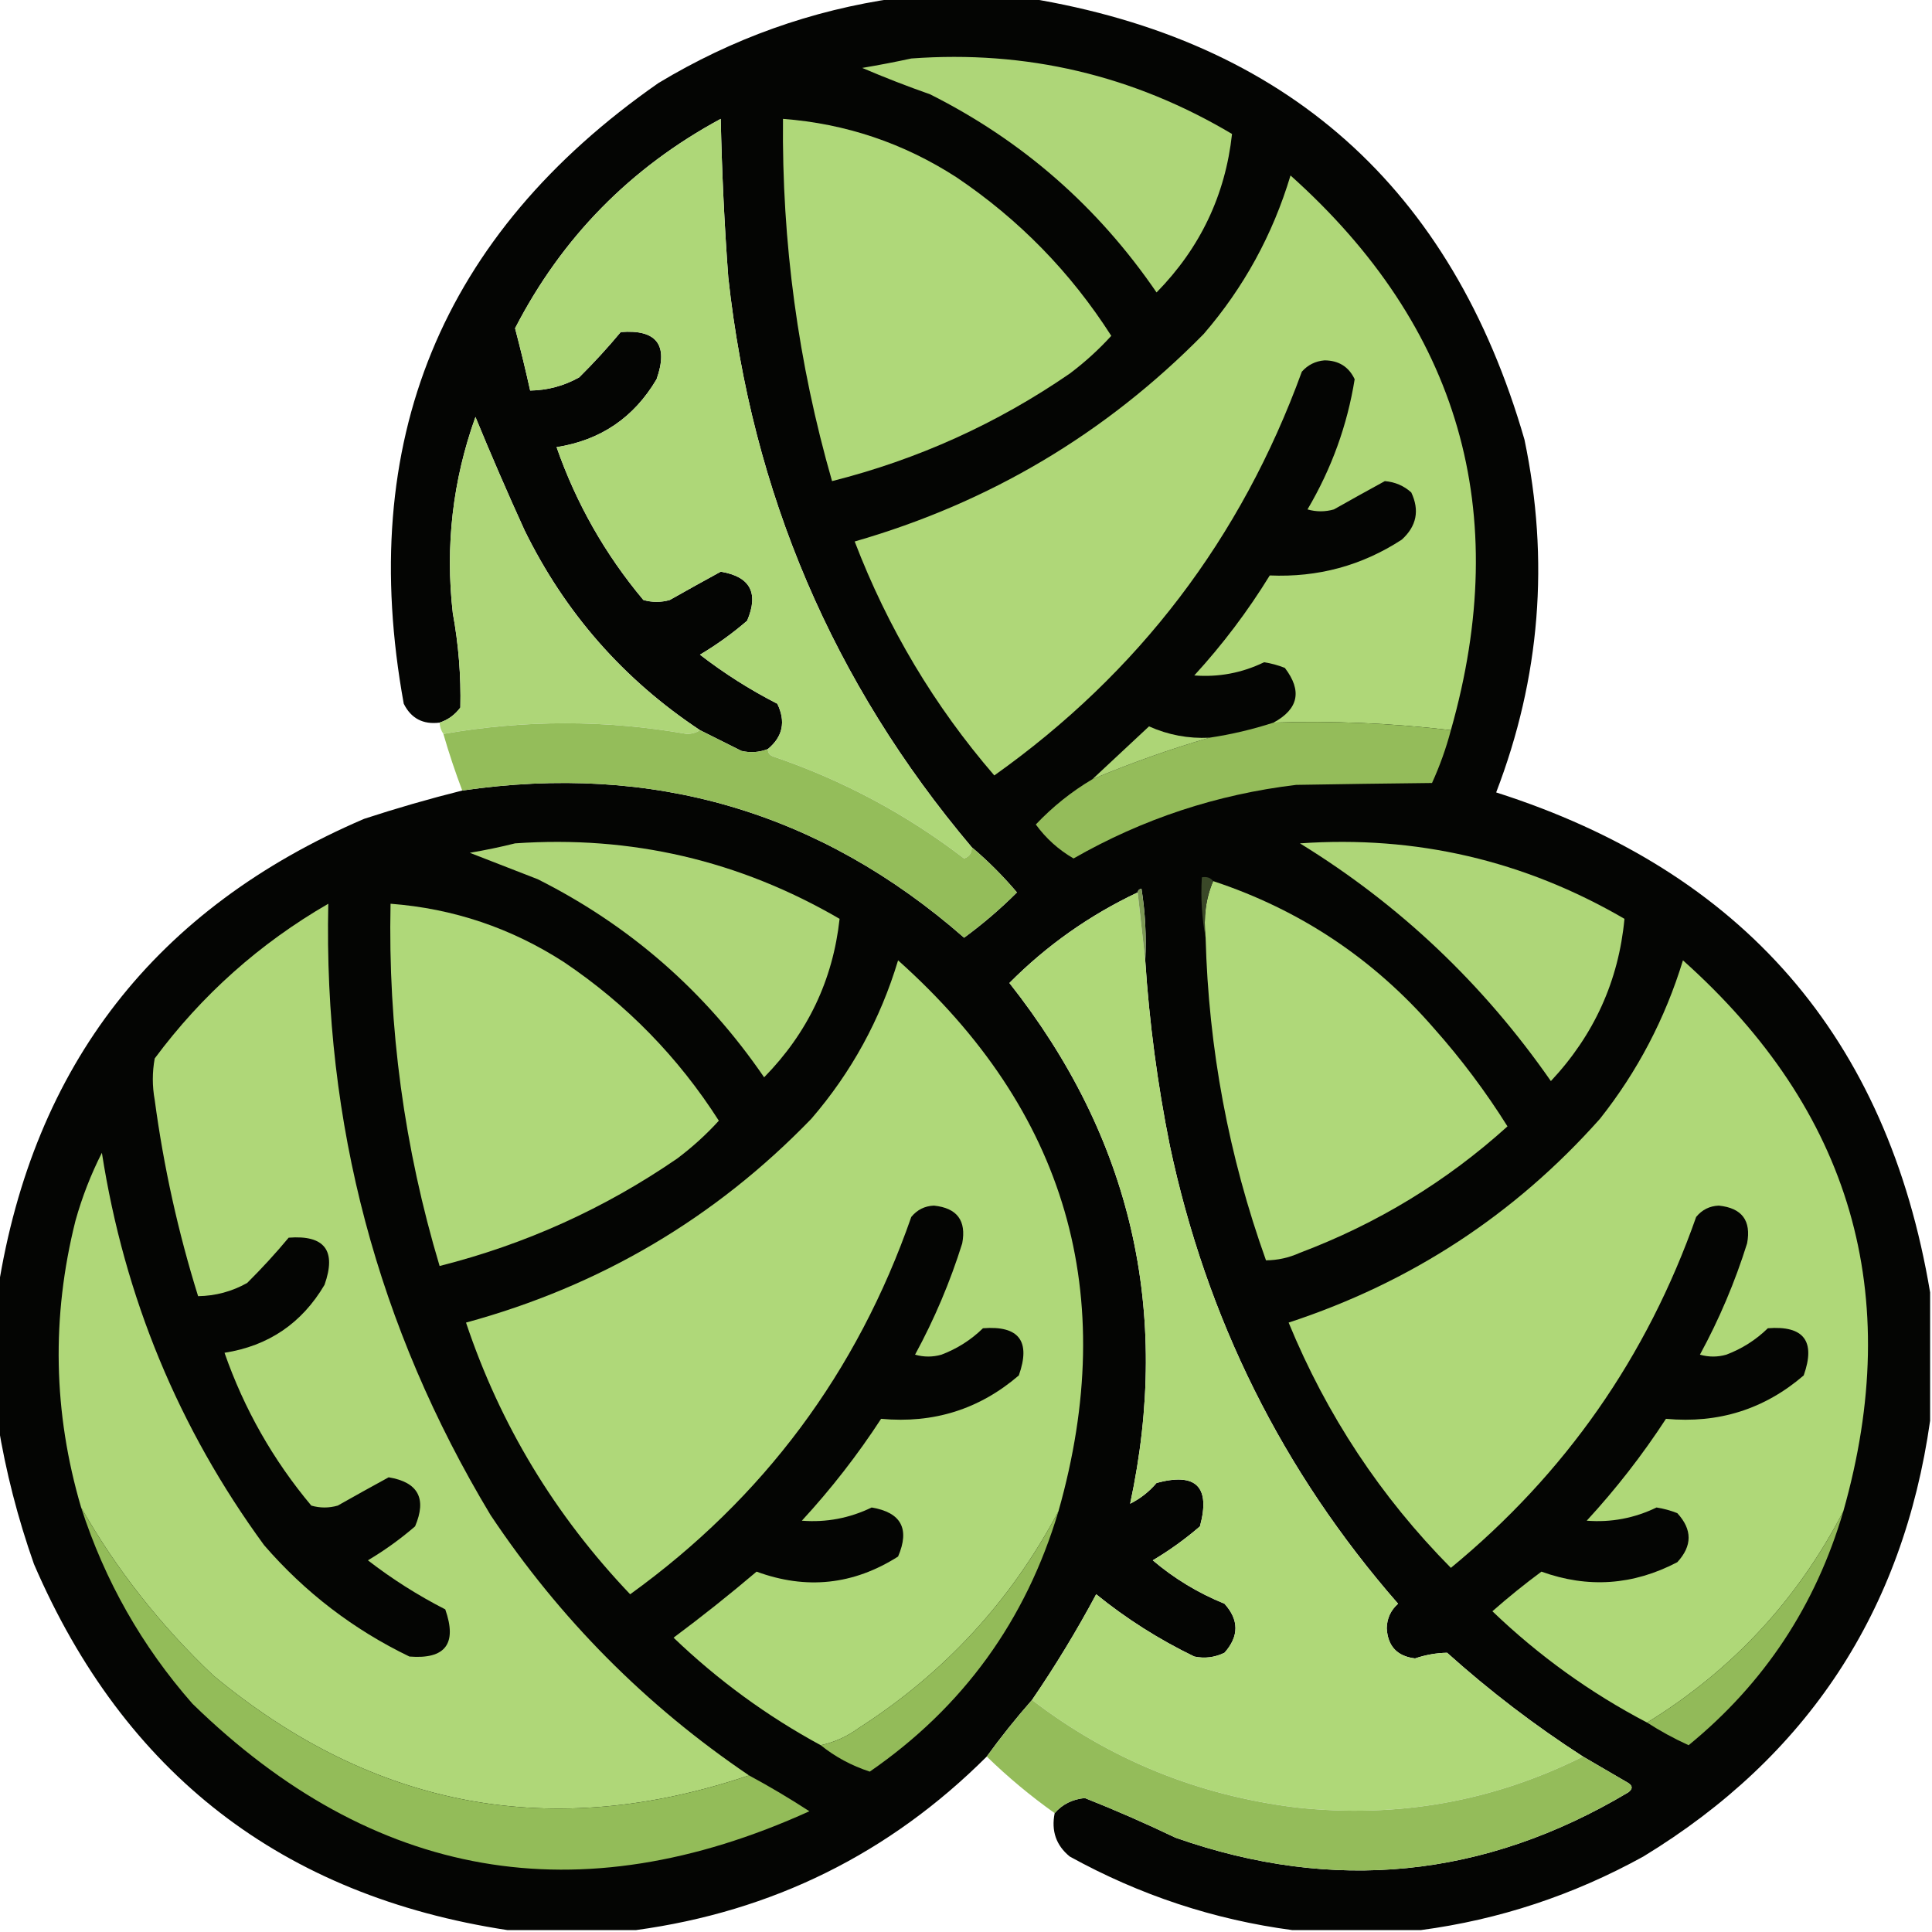 <?xml version="1.0" encoding="UTF-8"?>
<!DOCTYPE svg PUBLIC "-//W3C//DTD SVG 1.1//EN" "http://www.w3.org/Graphics/SVG/1.1/DTD/svg11.dtd">
<svg xmlns="http://www.w3.org/2000/svg" version="1.1" width="512px" height="512px" style="shape-rendering:geometricPrecision; text-rendering:geometricPrecision; image-rendering:optimizeQuality; fill-rule:evenodd; clip-rule:evenodd" xmlns:xlink="http://www.w3.org/1999/xlink">
<g><path style="opacity:0.987" fill="#020301" d="M 237.5,-0.5 C 249.167,-0.5 260.833,-0.5 272.5,-0.5C 340.895,10.72 384.728,49.72 404,116.5C 410.685,148.436 408.185,179.603 396.5,210C 461.855,230.847 500.188,275.013 511.5,342.5C 511.5,353.833 511.5,365.167 511.5,376.5C 504.337,427.002 479.003,465.502 435.5,492C 416.935,502.244 397.268,508.744 376.5,511.5C 365.167,511.5 353.833,511.5 342.5,511.5C 321.732,508.744 302.065,502.244 283.5,492C 279.886,489.056 278.553,485.223 279.5,480.5C 281.539,478.147 284.206,476.813 287.5,476.5C 295.596,479.713 303.596,483.213 311.5,487C 353.39,501.738 393.39,497.738 431.5,475C 432.711,474.107 432.711,473.274 431.5,472.5C 427.472,470.155 423.472,467.822 419.5,465.5C 406.807,457.316 394.807,448.149 383.5,438C 380.655,438.049 377.822,438.549 375,439.5C 370.266,438.933 367.766,436.266 367.5,431.5C 367.556,428.889 368.556,426.722 370.5,425C 339.877,389.92 319.71,349.42 310,303.5C 306.744,287.3 304.577,270.967 303.5,254.5C 303.83,248.132 303.496,241.798 302.5,235.5C 301.893,235.624 301.56,235.957 301.5,236.5C 288.717,242.548 277.384,250.548 267.5,260.5C 299.798,301.414 310.465,347.414 299.5,398.5C 302.196,397.149 304.53,395.316 306.5,393C 317,390.167 320.833,394 318,404.5C 314.098,407.868 309.931,410.868 305.5,413.5C 311.176,418.327 317.509,422.16 324.5,425C 328.379,429.298 328.379,433.631 324.5,438C 321.923,439.25 319.257,439.584 316.5,439C 307.165,434.487 298.498,428.987 290.5,422.5C 285.352,432.126 279.685,441.459 273.5,450.5C 269.262,455.309 265.262,460.309 261.5,465.5C 235.715,491.225 204.715,506.559 168.5,511.5C 157.167,511.5 145.833,511.5 134.5,511.5C 74.791,502.385 32.958,470.052 9,414.5C 4.705,402.318 1.539,389.985 -0.5,377.5C -0.5,365.5 -0.5,353.5 -0.5,341.5C 8.908,282.203 41.242,240.703 96.5,217C 105.116,214.181 113.783,211.681 122.5,209.5C 173.014,202.123 217.347,215.123 255.5,248.5C 260.486,244.845 265.153,240.845 269.5,236.5C 265.812,232.146 261.812,228.146 257.5,224.5C 220.743,180.954 199.243,130.621 193,73.5C 191.966,59.519 191.299,45.519 191,31.5C 167.065,44.434 148.899,62.934 136.5,87C 137.942,92.489 139.275,97.989 140.5,103.5C 145.127,103.427 149.46,102.26 153.5,100C 157.419,96.107 161.085,92.107 164.5,88C 174.048,87.253 177.215,91.42 174,100.5C 167.995,110.673 159.162,116.673 147.5,118.5C 152.706,133.413 160.373,146.913 170.5,159C 172.833,159.667 175.167,159.667 177.5,159C 182.038,156.437 186.538,153.937 191,151.5C 198.815,152.793 201.148,157.127 198,164.5C 194.098,167.868 189.931,170.868 185.5,173.5C 191.911,178.458 198.744,182.791 206,186.5C 208.289,191.226 207.455,195.226 203.5,198.5C 201.218,199.39 198.885,199.556 196.5,199C 192.78,197.14 189.114,195.307 185.5,193.5C 165.227,180.058 149.727,162.391 139,140.5C 134.464,130.548 130.131,120.548 126,110.5C 119.966,127.322 117.966,144.655 120,162.5C 121.519,170.789 122.186,179.122 122,187.5C 120.568,189.439 118.735,190.772 116.5,191.5C 112.112,192.057 108.945,190.39 107,186.5C 94.368,117.026 116.868,62.192 174.5,22C 194.074,10.2 215.074,2.7 237.5,-0.5 Z"/></g>
<g><path style="opacity:1" fill="#aed678" d="M 241.5,15.5 C 271.967,13.259 300.3,19.925 326.5,35.5C 324.725,51.72 318.058,65.72 306.5,77.5C 290.971,54.799 270.971,37.299 246.5,25C 240.388,22.853 234.388,20.52 228.5,18C 232.988,17.24 237.322,16.407 241.5,15.5 Z"/></g>
<g><path style="opacity:1" fill="#afd879" d="M 207.5,31.5 C 224.143,32.77 239.477,37.937 253.5,47C 270.083,58.176 283.749,72.176 294.5,89C 291.196,92.633 287.529,95.966 283.5,99C 264.228,112.26 243.228,121.76 220.5,127.5C 211.5,96.166 207.167,64.166 207.5,31.5 Z"/></g>
<g><path style="opacity:1" fill="#aed778" d="M 257.5,224.5 C 257.585,225.995 256.919,226.995 255.5,227.5C 240.193,215.762 223.36,206.762 205,200.5C 203.97,200.164 203.47,199.497 203.5,198.5C 207.455,195.226 208.289,191.226 206,186.5C 198.744,182.791 191.911,178.458 185.5,173.5C 189.931,170.868 194.098,167.868 198,164.5C 201.148,157.127 198.815,152.793 191,151.5C 186.538,153.937 182.038,156.437 177.5,159C 175.167,159.667 172.833,159.667 170.5,159C 160.373,146.913 152.706,133.413 147.5,118.5C 159.162,116.673 167.995,110.673 174,100.5C 177.215,91.42 174.048,87.253 164.5,88C 161.085,92.107 157.419,96.107 153.5,100C 149.46,102.26 145.127,103.427 140.5,103.5C 139.275,97.989 137.942,92.489 136.5,87C 148.899,62.934 167.065,44.434 191,31.5C 191.299,45.519 191.966,59.519 193,73.5C 199.243,130.621 220.743,180.954 257.5,224.5 Z"/></g>
<g><path style="opacity:1" fill="#afd778" d="M 384.5,193.5 C 368.71,191.645 353.044,190.978 337.5,191.5C 344.13,187.895 345.13,183.061 340.5,177C 338.722,176.296 336.888,175.796 335,175.5C 329.142,178.338 322.975,179.505 316.5,179C 324.017,170.794 330.684,161.961 336.5,152.5C 349.273,153.052 360.939,149.885 371.5,143C 375.414,139.431 376.247,135.264 374,130.5C 372.033,128.73 369.7,127.73 367,127.5C 362.538,129.937 358.038,132.437 353.5,135C 351.167,135.667 348.833,135.667 346.5,135C 352.873,124.207 357.04,112.707 359,100.5C 357.434,97.187 354.767,95.521 351,95.5C 348.594,95.703 346.594,96.703 345,98.5C 328.932,142.643 301.765,178.31 263.5,205.5C 247.631,187.121 235.298,166.454 226.5,143.5C 262.236,133.223 293.069,114.89 319,88.5C 329.621,76.188 337.288,62.188 342,46.5C 386.775,86.594 400.942,135.594 384.5,193.5 Z"/></g>
<g><path style="opacity:1" fill="#aed678" d="M 185.5,193.5 C 184.551,194.152 183.385,194.486 182,194.5C 160.509,190.726 139.009,190.726 117.5,194.5C 116.89,193.609 116.557,192.609 116.5,191.5C 118.735,190.772 120.568,189.439 122,187.5C 122.186,179.122 121.519,170.789 120,162.5C 117.966,144.655 119.966,127.322 126,110.5C 130.131,120.548 134.464,130.548 139,140.5C 149.727,162.391 165.227,180.058 185.5,193.5 Z"/></g>
<g><path style="opacity:1" fill="#94bd5a" d="M 185.5,193.5 C 189.114,195.307 192.78,197.14 196.5,199C 198.885,199.556 201.218,199.39 203.5,198.5C 203.47,199.497 203.97,200.164 205,200.5C 223.36,206.762 240.193,215.762 255.5,227.5C 256.919,226.995 257.585,225.995 257.5,224.5C 261.812,228.146 265.812,232.146 269.5,236.5C 265.153,240.845 260.486,244.845 255.5,248.5C 217.347,215.123 173.014,202.123 122.5,209.5C 120.636,204.574 118.969,199.574 117.5,194.5C 139.009,190.726 160.509,190.726 182,194.5C 183.385,194.486 184.551,194.152 185.5,193.5 Z"/></g>
<g><path style="opacity:1" fill="#94bc5a" d="M 337.5,191.5 C 353.044,190.978 368.71,191.645 384.5,193.5C 383.235,198.295 381.568,202.962 379.5,207.5C 367.534,207.63 355.534,207.797 343.5,208C 322.48,210.516 302.813,217.016 284.5,227.5C 280.544,225.212 277.211,222.212 274.5,218.5C 278.974,213.773 283.974,209.773 289.5,206.5C 299.703,202.212 310.036,198.545 320.5,195.5C 326.274,194.64 331.941,193.306 337.5,191.5 Z"/></g>
<g><path style="opacity:1" fill="#add576" d="M 320.5,195.5 C 310.036,198.545 299.703,202.212 289.5,206.5C 294.454,201.883 299.454,197.216 304.5,192.5C 309.594,194.773 314.927,195.773 320.5,195.5 Z"/></g>
<g><path style="opacity:1" fill="#aed678" d="M 136.5,223.5 C 167.252,221.355 195.919,228.022 222.5,243.5C 220.725,259.72 214.058,273.72 202.5,285.5C 186.971,262.799 166.971,245.299 142.5,233C 136.46,230.642 130.46,228.309 124.5,226C 128.665,225.295 132.665,224.461 136.5,223.5 Z"/></g>
<g><path style="opacity:1" fill="#aed678" d="M 344.5,223.5 C 375.252,221.355 403.919,228.022 430.5,243.5C 428.955,259.934 422.455,274.267 411,286.5C 393.084,260.743 370.917,239.743 344.5,223.5 Z"/></g>
<g><path style="opacity:1" fill="#afd879" d="M 321.5,233.5 C 344.528,241.105 364.028,254.105 380,272.5C 387.23,280.63 393.73,289.297 399.5,298.5C 383.389,313.069 365.055,324.236 344.5,332C 341.57,333.318 338.57,333.985 335.5,334C 325.614,306.402 320.281,277.902 319.5,248.5C 318.892,243.056 319.558,238.056 321.5,233.5 Z"/></g>
<g><path style="opacity:1" fill="#3a4828" d="M 321.5,233.5 C 319.558,238.056 318.892,243.056 319.5,248.5C 318.512,243.36 318.179,238.026 318.5,232.5C 319.791,232.263 320.791,232.596 321.5,233.5 Z"/></g>
<g><path style="opacity:1" fill="#afd878" d="M 301.5,236.5 C 302.167,242.5 302.833,248.5 303.5,254.5C 304.577,270.967 306.744,287.3 310,303.5C 319.71,349.42 339.877,389.92 370.5,425C 368.556,426.722 367.556,428.889 367.5,431.5C 367.766,436.266 370.266,438.933 375,439.5C 377.822,438.549 380.655,438.049 383.5,438C 394.807,448.149 406.807,457.316 419.5,465.5C 395.666,477.419 370.333,481.919 343.5,479C 317.43,475.785 294.097,466.285 273.5,450.5C 279.685,441.459 285.352,432.126 290.5,422.5C 298.498,428.987 307.165,434.487 316.5,439C 319.257,439.584 321.923,439.25 324.5,438C 328.379,433.631 328.379,429.298 324.5,425C 317.509,422.16 311.176,418.327 305.5,413.5C 309.931,410.868 314.098,407.868 318,404.5C 320.833,394 317,390.167 306.5,393C 304.53,395.316 302.196,397.149 299.5,398.5C 310.465,347.414 299.798,301.414 267.5,260.5C 277.384,250.548 288.717,242.548 301.5,236.5 Z"/></g>
<g><path style="opacity:1" fill="#afd879" d="M 103.5,239.5 C 120.143,240.77 135.477,245.937 149.5,255C 166.083,266.176 179.749,280.176 190.5,297C 187.196,300.633 183.529,303.966 179.5,307C 160.228,320.26 139.228,329.76 116.5,335.5C 107.13,304.238 102.796,272.238 103.5,239.5 Z"/></g>
<g><path style="opacity:1" fill="#afd778" d="M 198.5,470.5 C 146.336,488.102 99.002,479.268 56.5,444C 42.5,430.742 30.833,415.909 21.5,399.5C 14.096,374.355 13.596,349.022 20,323.5C 21.755,317.23 24.088,311.23 27,305.5C 32.978,343.803 47.311,378.47 70,409.5C 80.84,422.016 93.674,431.849 108.5,439C 118.034,439.769 121.2,435.602 118,426.5C 110.744,422.791 103.911,418.458 97.5,413.5C 101.931,410.868 106.098,407.868 110,404.5C 113.148,397.127 110.815,392.793 103,391.5C 98.538,393.937 94.038,396.437 89.5,399C 87.167,399.667 84.833,399.667 82.5,399C 72.373,386.913 64.706,373.413 59.5,358.5C 71.162,356.673 79.995,350.673 86,340.5C 89.215,331.42 86.048,327.253 76.5,328C 73.085,332.107 69.418,336.107 65.5,340C 61.46,342.26 57.127,343.427 52.5,343.5C 47.205,326.528 43.371,309.194 41,291.5C 40.333,287.833 40.333,284.167 41,280.5C 53.501,263.666 68.834,250 87,239.5C 85.723,297.73 100.056,351.73 130,401.5C 148.36,429.027 171.194,452.027 198.5,470.5 Z"/></g>
<g><path style="opacity:1" fill="#7c9955" d="M 301.5,236.5 C 301.56,235.957 301.893,235.624 302.5,235.5C 303.496,241.798 303.83,248.132 303.5,254.5C 302.833,248.5 302.167,242.5 301.5,236.5 Z"/></g>
<g><path style="opacity:1" fill="#afd879" d="M 280.5,400.5 C 267.939,424.233 250.272,443.4 227.5,458C 224.46,460.22 221.127,461.72 217.5,462.5C 203.275,454.789 190.275,445.289 178.5,434C 186.016,428.407 193.349,422.574 200.5,416.5C 213.676,421.346 226.176,420.013 238,412.5C 241.159,405.149 238.825,400.816 231,399.5C 225.142,402.338 218.975,403.505 212.5,403C 220.264,394.572 227.264,385.572 233.5,376C 247.412,377.297 259.578,373.463 270,364.5C 273.215,355.42 270.048,351.253 260.5,352C 257.341,355.082 253.675,357.416 249.5,359C 247.167,359.667 244.833,359.667 242.5,359C 247.623,349.586 251.789,339.753 255,329.5C 256.131,323.462 253.631,320.129 247.5,319.5C 245.063,319.598 243.063,320.598 241.5,322.5C 227.15,363.678 202.317,397.011 167,422.5C 147.044,401.552 132.544,377.552 123.5,350.5C 159.054,340.816 189.554,322.816 215,296.5C 225.621,284.188 233.288,270.188 238,254.5C 282.632,294.37 296.799,343.037 280.5,400.5 Z"/></g>
<g><path style="opacity:1" fill="#afd878" d="M 488.5,400.5 C 476.375,423.96 459.041,442.627 436.5,456.5C 421.48,448.647 407.813,438.813 395.5,427C 399.689,423.31 404.022,419.81 408.5,416.5C 420.822,420.95 432.822,420.117 444.5,414C 448.5,409.667 448.5,405.333 444.5,401C 442.722,400.296 440.888,399.796 439,399.5C 433.142,402.338 426.975,403.505 420.5,403C 428.264,394.572 435.264,385.572 441.5,376C 455.412,377.297 467.578,373.463 478,364.5C 481.215,355.42 478.048,351.253 468.5,352C 465.341,355.082 461.675,357.416 457.5,359C 455.167,359.667 452.833,359.667 450.5,359C 455.623,349.586 459.789,339.753 463,329.5C 464.131,323.462 461.631,320.129 455.5,319.5C 453.063,319.598 451.063,320.598 449.5,322.5C 436.473,359.561 414.806,390.561 384.5,415.5C 365.946,396.754 351.613,375.087 341.5,350.5C 373.943,339.861 401.443,321.861 424,296.5C 433.942,283.952 441.276,269.952 446,254.5C 490.632,294.37 504.799,343.037 488.5,400.5 Z"/></g>
<g><path style="opacity:1" fill="#93bb59" d="M 280.5,400.5 C 271.88,429.437 255.213,452.437 230.5,469.5C 225.663,467.918 221.33,465.585 217.5,462.5C 221.127,461.72 224.46,460.22 227.5,458C 250.272,443.4 267.939,424.233 280.5,400.5 Z"/></g>
<g><path style="opacity:1" fill="#92ba59" d="M 488.5,400.5 C 481.2,425.45 467.533,446.117 447.5,462.5C 443.611,460.726 439.945,458.726 436.5,456.5C 459.041,442.627 476.375,423.96 488.5,400.5 Z"/></g>
<g><path style="opacity:1" fill="#93bc59" d="M 21.5,399.5 C 30.833,415.909 42.5,430.742 56.5,444C 99.002,479.268 146.336,488.102 198.5,470.5C 203.947,473.44 209.28,476.607 214.5,480C 153.404,507.712 98.904,498.212 51,451.5C 37.607,436.252 27.774,418.919 21.5,399.5 Z"/></g>
<g><path style="opacity:1" fill="#94bc5a" d="M 273.5,450.5 C 294.097,466.285 317.43,475.785 343.5,479C 370.333,481.919 395.666,477.419 419.5,465.5C 423.472,467.822 427.472,470.155 431.5,472.5C 432.711,473.274 432.711,474.107 431.5,475C 393.39,497.738 353.39,501.738 311.5,487C 303.596,483.213 295.596,479.713 287.5,476.5C 284.206,476.813 281.539,478.147 279.5,480.5C 273.131,475.977 267.131,470.977 261.5,465.5C 265.262,460.309 269.262,455.309 273.5,450.5 Z"/></g>
</svg>
